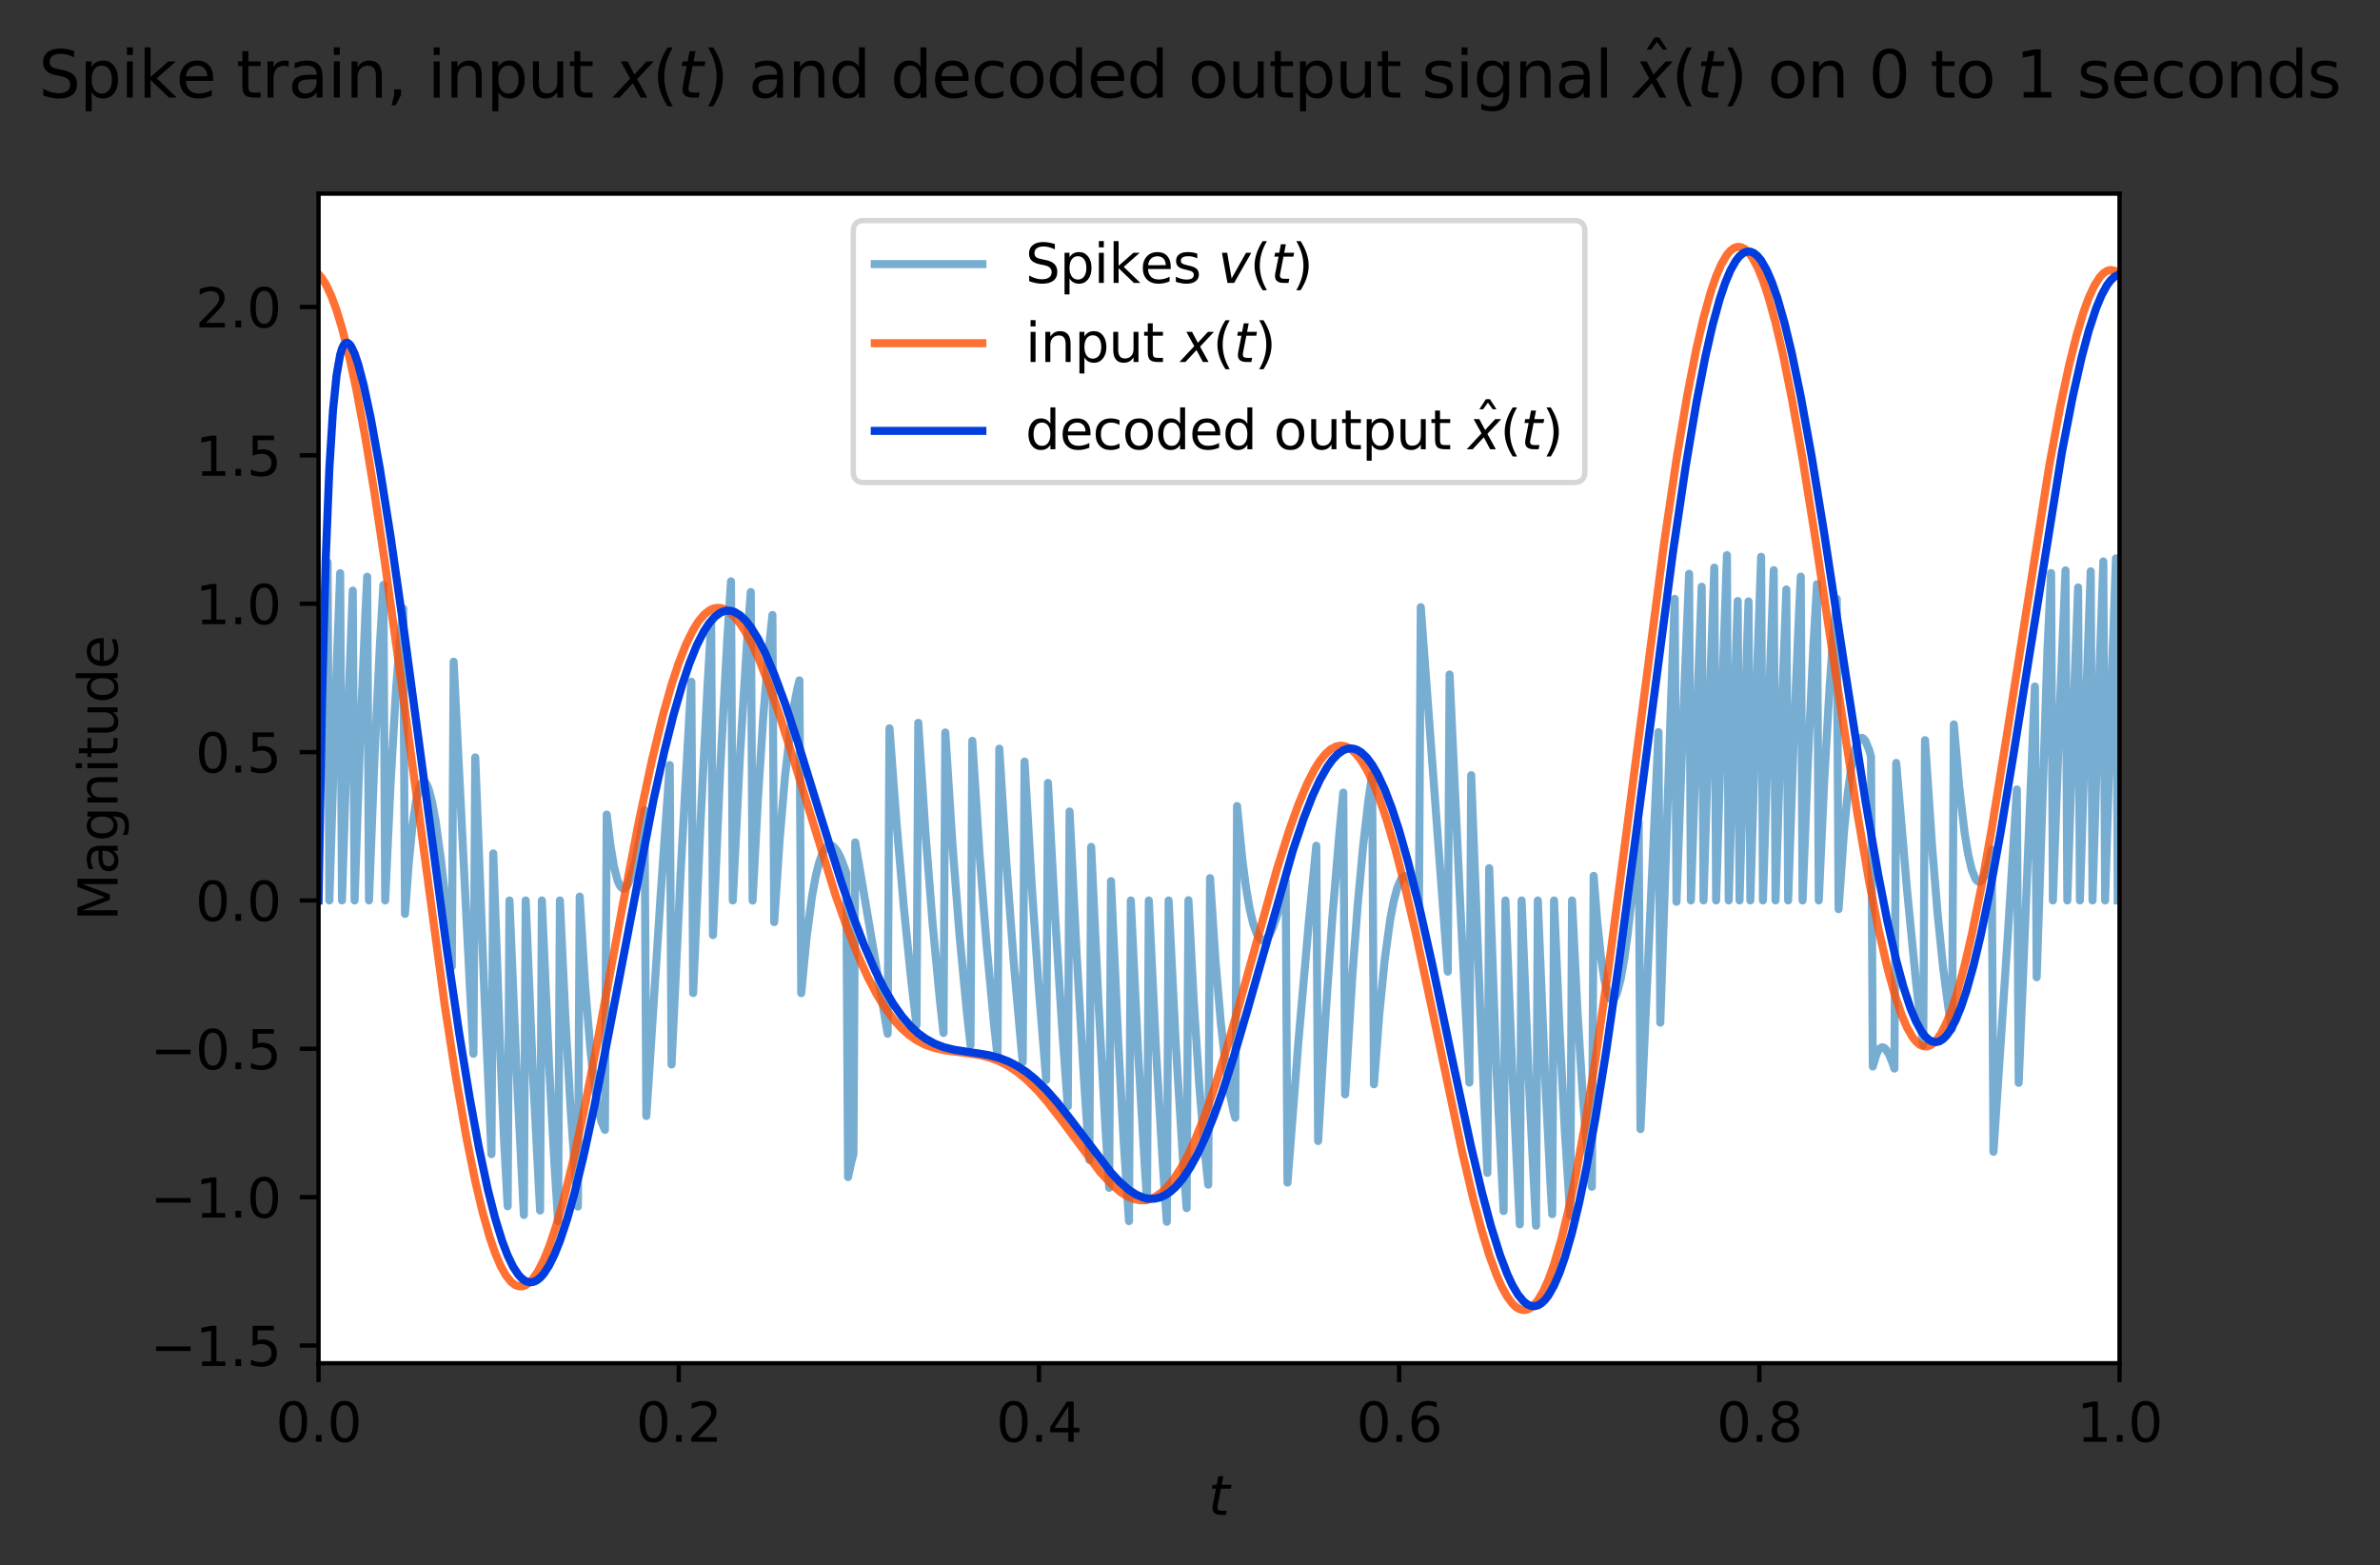 <?xml version="1.0" encoding="utf-8" standalone="no"?>
<!DOCTYPE svg PUBLIC "-//W3C//DTD SVG 1.1//EN"
  "http://www.w3.org/Graphics/SVG/1.1/DTD/svg11.dtd">
<svg xmlns:xlink="http://www.w3.org/1999/xlink" width="442.44pt" height="290.996pt" viewBox="0 0 442.44 290.996" xmlns="http://www.w3.org/2000/svg" version="1.1">
 <rect x="0" y="0" width="442.44" height="290.996" fill="#333333" stroke="none"/>
 <defs>
  <style type="text/css">*{stroke-linejoin: round; stroke-linecap: butt}</style>
 </defs>
 <g id="figure_1">
  <g id="patch_1">
   <path d="M 0 290.996 
L 442.44 290.996 
L 442.44 0 
L 0 0 
L 0 290.996 
z
" style="fill: none"/>
  </g>
  <g id="axes_1">
   <g id="patch_2">
    <path d="M 59.22 253.44 
L 394.02 253.44 
L 394.02 36 
L 59.22 36 
z
" style="fill: #ffffff"/>
   </g>
   <g id="matplotlib.axis_1">
    <g id="xtick_1">
     <g id="line2d_1">
      <defs>
       <path id="m625cd0ded0" d="M 0 0 
L 0 3.5 
" style="stroke: #000000; stroke-width: 0.8"/>
      </defs>
      <g>
       <use xlink:href="#m625cd0ded0" x="59.22" y="253.44" style="stroke: #000000; stroke-width: 0.8"/>
      </g>
     </g>
     <g id="text_1">
      <!-- 0.0 -->
      <g transform="translate(51.268 268.038) scale(0.1 -0.1)">
       <defs>
        <path id="DejaVuSans-30" d="M 2034 4250 
Q 1547 4250 1301 3770 
Q 1056 3291 1056 2328 
Q 1056 1369 1301 889 
Q 1547 409 2034 409 
Q 2525 409 2770 889 
Q 3016 1369 3016 2328 
Q 3016 3291 2770 3770 
Q 2525 4250 2034 4250 
z
M 2034 4750 
Q 2819 4750 3233 4129 
Q 3647 3509 3647 2328 
Q 3647 1150 3233 529 
Q 2819 -91 2034 -91 
Q 1250 -91 836 529 
Q 422 1150 422 2328 
Q 422 3509 836 4129 
Q 1250 4750 2034 4750 
z
" transform="scale(0.016)"/>
        <path id="DejaVuSans-2e" d="M 684 794 
L 1344 794 
L 1344 0 
L 684 0 
L 684 794 
z
" transform="scale(0.016)"/>
       </defs>
       <use xlink:href="#DejaVuSans-30"/>
       <use xlink:href="#DejaVuSans-2e" x="63.623"/>
       <use xlink:href="#DejaVuSans-30" x="95.41"/>
      </g>
     </g>
    </g>
    <g id="xtick_2">
     <g id="line2d_2">
      <g>
       <use xlink:href="#m625cd0ded0" x="126.18" y="253.44" style="stroke: #000000; stroke-width: 0.8"/>
      </g>
     </g>
     <g id="text_2">
      <!-- 0.2 -->
      <g transform="translate(118.228 268.038) scale(0.1 -0.1)">
       <defs>
        <path id="DejaVuSans-32" d="M 1228 531 
L 3431 531 
L 3431 0 
L 469 0 
L 469 531 
Q 828 903 1448 1529 
Q 2069 2156 2228 2338 
Q 2531 2678 2651 2914 
Q 2772 3150 2772 3378 
Q 2772 3750 2511 3984 
Q 2250 4219 1831 4219 
Q 1534 4219 1204 4116 
Q 875 4013 500 3803 
L 500 4441 
Q 881 4594 1212 4672 
Q 1544 4750 1819 4750 
Q 2544 4750 2975 4387 
Q 3406 4025 3406 3419 
Q 3406 3131 3298 2873 
Q 3191 2616 2906 2266 
Q 2828 2175 2409 1742 
Q 1991 1309 1228 531 
z
" transform="scale(0.016)"/>
       </defs>
       <use xlink:href="#DejaVuSans-30"/>
       <use xlink:href="#DejaVuSans-2e" x="63.623"/>
       <use xlink:href="#DejaVuSans-32" x="95.41"/>
      </g>
     </g>
    </g>
    <g id="xtick_3">
     <g id="line2d_3">
      <g>
       <use xlink:href="#m625cd0ded0" x="193.14" y="253.44" style="stroke: #000000; stroke-width: 0.8"/>
      </g>
     </g>
     <g id="text_3">
      <!-- 0.4 -->
      <g transform="translate(185.188 268.038) scale(0.1 -0.1)">
       <defs>
        <path id="DejaVuSans-34" d="M 2419 4116 
L 825 1625 
L 2419 1625 
L 2419 4116 
z
M 2253 4666 
L 3047 4666 
L 3047 1625 
L 3713 1625 
L 3713 1100 
L 3047 1100 
L 3047 0 
L 2419 0 
L 2419 1100 
L 313 1100 
L 313 1709 
L 2253 4666 
z
" transform="scale(0.016)"/>
       </defs>
       <use xlink:href="#DejaVuSans-30"/>
       <use xlink:href="#DejaVuSans-2e" x="63.623"/>
       <use xlink:href="#DejaVuSans-34" x="95.41"/>
      </g>
     </g>
    </g>
    <g id="xtick_4">
     <g id="line2d_4">
      <g>
       <use xlink:href="#m625cd0ded0" x="260.1" y="253.44" style="stroke: #000000; stroke-width: 0.8"/>
      </g>
     </g>
     <g id="text_4">
      <!-- 0.6 -->
      <g transform="translate(252.148 268.038) scale(0.1 -0.1)">
       <defs>
        <path id="DejaVuSans-36" d="M 2113 2584 
Q 1688 2584 1439 2293 
Q 1191 2003 1191 1497 
Q 1191 994 1439 701 
Q 1688 409 2113 409 
Q 2538 409 2786 701 
Q 3034 994 3034 1497 
Q 3034 2003 2786 2293 
Q 2538 2584 2113 2584 
z
M 3366 4563 
L 3366 3988 
Q 3128 4100 2886 4159 
Q 2644 4219 2406 4219 
Q 1781 4219 1451 3797 
Q 1122 3375 1075 2522 
Q 1259 2794 1537 2939 
Q 1816 3084 2150 3084 
Q 2853 3084 3261 2657 
Q 3669 2231 3669 1497 
Q 3669 778 3244 343 
Q 2819 -91 2113 -91 
Q 1303 -91 875 529 
Q 447 1150 447 2328 
Q 447 3434 972 4092 
Q 1497 4750 2381 4750 
Q 2619 4750 2861 4703 
Q 3103 4656 3366 4563 
z
" transform="scale(0.016)"/>
       </defs>
       <use xlink:href="#DejaVuSans-30"/>
       <use xlink:href="#DejaVuSans-2e" x="63.623"/>
       <use xlink:href="#DejaVuSans-36" x="95.41"/>
      </g>
     </g>
    </g>
    <g id="xtick_5">
     <g id="line2d_5">
      <g>
       <use xlink:href="#m625cd0ded0" x="327.06" y="253.44" style="stroke: #000000; stroke-width: 0.8"/>
      </g>
     </g>
     <g id="text_5">
      <!-- 0.8 -->
      <g transform="translate(319.108 268.038) scale(0.1 -0.1)">
       <defs>
        <path id="DejaVuSans-38" d="M 2034 2216 
Q 1584 2216 1326 1975 
Q 1069 1734 1069 1313 
Q 1069 891 1326 650 
Q 1584 409 2034 409 
Q 2484 409 2743 651 
Q 3003 894 3003 1313 
Q 3003 1734 2745 1975 
Q 2488 2216 2034 2216 
z
M 1403 2484 
Q 997 2584 770 2862 
Q 544 3141 544 3541 
Q 544 4100 942 4425 
Q 1341 4750 2034 4750 
Q 2731 4750 3128 4425 
Q 3525 4100 3525 3541 
Q 3525 3141 3298 2862 
Q 3072 2584 2669 2484 
Q 3125 2378 3379 2068 
Q 3634 1759 3634 1313 
Q 3634 634 3220 271 
Q 2806 -91 2034 -91 
Q 1263 -91 848 271 
Q 434 634 434 1313 
Q 434 1759 690 2068 
Q 947 2378 1403 2484 
z
M 1172 3481 
Q 1172 3119 1398 2916 
Q 1625 2713 2034 2713 
Q 2441 2713 2670 2916 
Q 2900 3119 2900 3481 
Q 2900 3844 2670 4047 
Q 2441 4250 2034 4250 
Q 1625 4250 1398 4047 
Q 1172 3844 1172 3481 
z
" transform="scale(0.016)"/>
       </defs>
       <use xlink:href="#DejaVuSans-30"/>
       <use xlink:href="#DejaVuSans-2e" x="63.623"/>
       <use xlink:href="#DejaVuSans-38" x="95.41"/>
      </g>
     </g>
    </g>
    <g id="xtick_6">
     <g id="line2d_6">
      <g>
       <use xlink:href="#m625cd0ded0" x="394.02" y="253.44" style="stroke: #000000; stroke-width: 0.8"/>
      </g>
     </g>
     <g id="text_6">
      <!-- 1.0 -->
      <g transform="translate(386.068 268.038) scale(0.1 -0.1)">
       <defs>
        <path id="DejaVuSans-31" d="M 794 531 
L 1825 531 
L 1825 4091 
L 703 3866 
L 703 4441 
L 1819 4666 
L 2450 4666 
L 2450 531 
L 3481 531 
L 3481 0 
L 794 0 
L 794 531 
z
" transform="scale(0.016)"/>
       </defs>
       <use xlink:href="#DejaVuSans-31"/>
       <use xlink:href="#DejaVuSans-2e" x="63.623"/>
       <use xlink:href="#DejaVuSans-30" x="95.41"/>
      </g>
     </g>
    </g>
    <g id="text_7">
     <!-- $t$ -->
     <g transform="translate(224.62 281.717) scale(0.1 -0.1)">
      <defs>
       <path id="DejaVuSans-Oblique-74" d="M 2706 3500 
L 2619 3053 
L 1472 3053 
L 1100 1153 
Q 1081 1047 1072 975 
Q 1063 903 1063 863 
Q 1063 663 1183 572 
Q 1303 481 1569 481 
L 2150 481 
L 2053 0 
L 1503 0 
Q 991 0 739 200 
Q 488 400 488 806 
Q 488 878 497 964 
Q 506 1050 525 1153 
L 897 3053 
L 409 3053 
L 500 3500 
L 978 3500 
L 1172 4494 
L 1747 4494 
L 1556 3500 
L 2706 3500 
z
" transform="scale(0.016)"/>
      </defs>
      <use xlink:href="#DejaVuSans-Oblique-74" transform="translate(0 0.781)"/>
     </g>
    </g>
   </g>
   <g id="matplotlib.axis_2">
    <g id="ytick_1">
     <g id="line2d_7">
      <defs>
       <path id="m75be31b521" d="M 0 0 
L -3.5 0 
" style="stroke: #000000; stroke-width: 0.8"/>
      </defs>
      <g>
       <use xlink:href="#m75be31b521" x="59.22" y="250.149" style="stroke: #000000; stroke-width: 0.8"/>
      </g>
     </g>
     <g id="text_8">
      <!-- −1.5 -->
      <g transform="translate(27.937 253.948) scale(0.1 -0.1)">
       <defs>
        <path id="DejaVuSans-2212" d="M 678 2272 
L 4684 2272 
L 4684 1741 
L 678 1741 
L 678 2272 
z
" transform="scale(0.016)"/>
        <path id="DejaVuSans-35" d="M 691 4666 
L 3169 4666 
L 3169 4134 
L 1269 4134 
L 1269 2991 
Q 1406 3038 1543 3061 
Q 1681 3084 1819 3084 
Q 2600 3084 3056 2656 
Q 3513 2228 3513 1497 
Q 3513 744 3044 326 
Q 2575 -91 1722 -91 
Q 1428 -91 1123 -41 
Q 819 9 494 109 
L 494 744 
Q 775 591 1075 516 
Q 1375 441 1709 441 
Q 2250 441 2565 725 
Q 2881 1009 2881 1497 
Q 2881 1984 2565 2268 
Q 2250 2553 1709 2553 
Q 1456 2553 1204 2497 
Q 953 2441 691 2322 
L 691 4666 
z
" transform="scale(0.016)"/>
       </defs>
       <use xlink:href="#DejaVuSans-2212"/>
       <use xlink:href="#DejaVuSans-31" x="83.789"/>
       <use xlink:href="#DejaVuSans-2e" x="147.412"/>
       <use xlink:href="#DejaVuSans-35" x="179.199"/>
      </g>
     </g>
    </g>
    <g id="ytick_2">
     <g id="line2d_8">
      <g>
       <use xlink:href="#m75be31b521" x="59.22" y="222.566" style="stroke: #000000; stroke-width: 0.8"/>
      </g>
     </g>
     <g id="text_9">
      <!-- −1.0 -->
      <g transform="translate(27.937 226.365) scale(0.1 -0.1)">
       <use xlink:href="#DejaVuSans-2212"/>
       <use xlink:href="#DejaVuSans-31" x="83.789"/>
       <use xlink:href="#DejaVuSans-2e" x="147.412"/>
       <use xlink:href="#DejaVuSans-30" x="179.199"/>
      </g>
     </g>
    </g>
    <g id="ytick_3">
     <g id="line2d_9">
      <g>
       <use xlink:href="#m75be31b521" x="59.22" y="194.983" style="stroke: #000000; stroke-width: 0.8"/>
      </g>
     </g>
     <g id="text_10">
      <!-- −0.5 -->
      <g transform="translate(27.937 198.783) scale(0.1 -0.1)">
       <use xlink:href="#DejaVuSans-2212"/>
       <use xlink:href="#DejaVuSans-30" x="83.789"/>
       <use xlink:href="#DejaVuSans-2e" x="147.412"/>
       <use xlink:href="#DejaVuSans-35" x="179.199"/>
      </g>
     </g>
    </g>
    <g id="ytick_4">
     <g id="line2d_10">
      <g>
       <use xlink:href="#m75be31b521" x="59.22" y="167.401" style="stroke: #000000; stroke-width: 0.8"/>
      </g>
     </g>
     <g id="text_11">
      <!-- 0.0 -->
      <g transform="translate(36.317 171.2) scale(0.1 -0.1)">
       <use xlink:href="#DejaVuSans-30"/>
       <use xlink:href="#DejaVuSans-2e" x="63.623"/>
       <use xlink:href="#DejaVuSans-30" x="95.41"/>
      </g>
     </g>
    </g>
    <g id="ytick_5">
     <g id="line2d_11">
      <g>
       <use xlink:href="#m75be31b521" x="59.22" y="139.818" style="stroke: #000000; stroke-width: 0.8"/>
      </g>
     </g>
     <g id="text_12">
      <!-- 0.5 -->
      <g transform="translate(36.317 143.617) scale(0.1 -0.1)">
       <use xlink:href="#DejaVuSans-30"/>
       <use xlink:href="#DejaVuSans-2e" x="63.623"/>
       <use xlink:href="#DejaVuSans-35" x="95.41"/>
      </g>
     </g>
    </g>
    <g id="ytick_6">
     <g id="line2d_12">
      <g>
       <use xlink:href="#m75be31b521" x="59.22" y="112.235" style="stroke: #000000; stroke-width: 0.8"/>
      </g>
     </g>
     <g id="text_13">
      <!-- 1.0 -->
      <g transform="translate(36.317 116.034) scale(0.1 -0.1)">
       <use xlink:href="#DejaVuSans-31"/>
       <use xlink:href="#DejaVuSans-2e" x="63.623"/>
       <use xlink:href="#DejaVuSans-30" x="95.41"/>
      </g>
     </g>
    </g>
    <g id="ytick_7">
     <g id="line2d_13">
      <g>
       <use xlink:href="#m75be31b521" x="59.22" y="84.652" style="stroke: #000000; stroke-width: 0.8"/>
      </g>
     </g>
     <g id="text_14">
      <!-- 1.5 -->
      <g transform="translate(36.317 88.451) scale(0.1 -0.1)">
       <use xlink:href="#DejaVuSans-31"/>
       <use xlink:href="#DejaVuSans-2e" x="63.623"/>
       <use xlink:href="#DejaVuSans-35" x="95.41"/>
      </g>
     </g>
    </g>
    <g id="ytick_8">
     <g id="line2d_14">
      <g>
       <use xlink:href="#m75be31b521" x="59.22" y="57.069" style="stroke: #000000; stroke-width: 0.8"/>
      </g>
     </g>
     <g id="text_15">
      <!-- 2.0 -->
      <g transform="translate(36.317 60.868) scale(0.1 -0.1)">
       <use xlink:href="#DejaVuSans-32"/>
       <use xlink:href="#DejaVuSans-2e" x="63.623"/>
       <use xlink:href="#DejaVuSans-30" x="95.41"/>
      </g>
     </g>
    </g>
    <g id="text_16">
     <!-- Magnitude -->
     <g transform="translate(21.858 171.21) rotate(-90) scale(0.1 -0.1)">
      <defs>
       <path id="DejaVuSans-4d" d="M 628 4666 
L 1569 4666 
L 2759 1491 
L 3956 4666 
L 4897 4666 
L 4897 0 
L 4281 0 
L 4281 4097 
L 3078 897 
L 2444 897 
L 1241 4097 
L 1241 0 
L 628 0 
L 628 4666 
z
" transform="scale(0.016)"/>
       <path id="DejaVuSans-61" d="M 2194 1759 
Q 1497 1759 1228 1600 
Q 959 1441 959 1056 
Q 959 750 1161 570 
Q 1363 391 1709 391 
Q 2188 391 2477 730 
Q 2766 1069 2766 1631 
L 2766 1759 
L 2194 1759 
z
M 3341 1997 
L 3341 0 
L 2766 0 
L 2766 531 
Q 2569 213 2275 61 
Q 1981 -91 1556 -91 
Q 1019 -91 701 211 
Q 384 513 384 1019 
Q 384 1609 779 1909 
Q 1175 2209 1959 2209 
L 2766 2209 
L 2766 2266 
Q 2766 2663 2505 2880 
Q 2244 3097 1772 3097 
Q 1472 3097 1187 3025 
Q 903 2953 641 2809 
L 641 3341 
Q 956 3463 1253 3523 
Q 1550 3584 1831 3584 
Q 2591 3584 2966 3190 
Q 3341 2797 3341 1997 
z
" transform="scale(0.016)"/>
       <path id="DejaVuSans-67" d="M 2906 1791 
Q 2906 2416 2648 2759 
Q 2391 3103 1925 3103 
Q 1463 3103 1205 2759 
Q 947 2416 947 1791 
Q 947 1169 1205 825 
Q 1463 481 1925 481 
Q 2391 481 2648 825 
Q 2906 1169 2906 1791 
z
M 3481 434 
Q 3481 -459 3084 -895 
Q 2688 -1331 1869 -1331 
Q 1566 -1331 1297 -1286 
Q 1028 -1241 775 -1147 
L 775 -588 
Q 1028 -725 1275 -790 
Q 1522 -856 1778 -856 
Q 2344 -856 2625 -561 
Q 2906 -266 2906 331 
L 2906 616 
Q 2728 306 2450 153 
Q 2172 0 1784 0 
Q 1141 0 747 490 
Q 353 981 353 1791 
Q 353 2603 747 3093 
Q 1141 3584 1784 3584 
Q 2172 3584 2450 3431 
Q 2728 3278 2906 2969 
L 2906 3500 
L 3481 3500 
L 3481 434 
z
" transform="scale(0.016)"/>
       <path id="DejaVuSans-6e" d="M 3513 2113 
L 3513 0 
L 2938 0 
L 2938 2094 
Q 2938 2591 2744 2837 
Q 2550 3084 2163 3084 
Q 1697 3084 1428 2787 
Q 1159 2491 1159 1978 
L 1159 0 
L 581 0 
L 581 3500 
L 1159 3500 
L 1159 2956 
Q 1366 3272 1645 3428 
Q 1925 3584 2291 3584 
Q 2894 3584 3203 3211 
Q 3513 2838 3513 2113 
z
" transform="scale(0.016)"/>
       <path id="DejaVuSans-69" d="M 603 3500 
L 1178 3500 
L 1178 0 
L 603 0 
L 603 3500 
z
M 603 4863 
L 1178 4863 
L 1178 4134 
L 603 4134 
L 603 4863 
z
" transform="scale(0.016)"/>
       <path id="DejaVuSans-74" d="M 1172 4494 
L 1172 3500 
L 2356 3500 
L 2356 3053 
L 1172 3053 
L 1172 1153 
Q 1172 725 1289 603 
Q 1406 481 1766 481 
L 2356 481 
L 2356 0 
L 1766 0 
Q 1100 0 847 248 
Q 594 497 594 1153 
L 594 3053 
L 172 3053 
L 172 3500 
L 594 3500 
L 594 4494 
L 1172 4494 
z
" transform="scale(0.016)"/>
       <path id="DejaVuSans-75" d="M 544 1381 
L 544 3500 
L 1119 3500 
L 1119 1403 
Q 1119 906 1312 657 
Q 1506 409 1894 409 
Q 2359 409 2629 706 
Q 2900 1003 2900 1516 
L 2900 3500 
L 3475 3500 
L 3475 0 
L 2900 0 
L 2900 538 
Q 2691 219 2414 64 
Q 2138 -91 1772 -91 
Q 1169 -91 856 284 
Q 544 659 544 1381 
z
M 1991 3584 
L 1991 3584 
z
" transform="scale(0.016)"/>
       <path id="DejaVuSans-64" d="M 2906 2969 
L 2906 4863 
L 3481 4863 
L 3481 0 
L 2906 0 
L 2906 525 
Q 2725 213 2448 61 
Q 2172 -91 1784 -91 
Q 1150 -91 751 415 
Q 353 922 353 1747 
Q 353 2572 751 3078 
Q 1150 3584 1784 3584 
Q 2172 3584 2448 3432 
Q 2725 3281 2906 2969 
z
M 947 1747 
Q 947 1113 1208 752 
Q 1469 391 1925 391 
Q 2381 391 2643 752 
Q 2906 1113 2906 1747 
Q 2906 2381 2643 2742 
Q 2381 3103 1925 3103 
Q 1469 3103 1208 2742 
Q 947 2381 947 1747 
z
" transform="scale(0.016)"/>
       <path id="DejaVuSans-65" d="M 3597 1894 
L 3597 1613 
L 953 1613 
Q 991 1019 1311 708 
Q 1631 397 2203 397 
Q 2534 397 2845 478 
Q 3156 559 3463 722 
L 3463 178 
Q 3153 47 2828 -22 
Q 2503 -91 2169 -91 
Q 1331 -91 842 396 
Q 353 884 353 1716 
Q 353 2575 817 3079 
Q 1281 3584 2069 3584 
Q 2775 3584 3186 3129 
Q 3597 2675 3597 1894 
z
M 3022 2063 
Q 3016 2534 2758 2815 
Q 2500 3097 2075 3097 
Q 1594 3097 1305 2825 
Q 1016 2553 972 2059 
L 3022 2063 
z
" transform="scale(0.016)"/>
      </defs>
      <use xlink:href="#DejaVuSans-4d"/>
      <use xlink:href="#DejaVuSans-61" x="86.279"/>
      <use xlink:href="#DejaVuSans-67" x="147.559"/>
      <use xlink:href="#DejaVuSans-6e" x="211.035"/>
      <use xlink:href="#DejaVuSans-69" x="274.414"/>
      <use xlink:href="#DejaVuSans-74" x="302.197"/>
      <use xlink:href="#DejaVuSans-75" x="341.406"/>
      <use xlink:href="#DejaVuSans-64" x="404.785"/>
      <use xlink:href="#DejaVuSans-65" x="468.262"/>
     </g>
    </g>
   </g>
   <g id="line2d_15">
    <path d="M 59.22 155.446 
L 60.559 113.616 
L 60.894 104.533 
L 61.229 167.401 
L 62.568 124.502 
L 63.238 106.552 
L 63.572 167.401 
L 64.577 135.914 
L 65.581 109.797 
L 65.916 167.401 
L 66.92 138.13 
L 67.925 114.152 
L 68.26 107.218 
L 68.594 167.401 
L 69.599 141.309 
L 70.603 120.281 
L 71.273 108.748 
L 71.608 167.401 
L 72.612 145.526 
L 73.616 128.286 
L 74.286 119.566 
L 74.956 113.127 
L 75.29 169.906 
L 75.96 160.728 
L 76.63 153.901 
L 77.299 149.195 
L 77.969 146.403 
L 78.304 145.664 
L 78.638 145.331 
L 78.973 145.383 
L 79.308 145.799 
L 79.643 146.559 
L 80.312 149.032 
L 80.982 152.654 
L 81.986 159.94 
L 82.991 169.078 
L 83.995 179.682 
L 84.33 123.019 
L 87.343 183.305 
L 88.013 195.916 
L 88.348 140.806 
L 90.022 184.124 
L 91.361 214.569 
L 91.696 158.657 
L 93.035 196.364 
L 93.704 211.877 
L 94.374 224.251 
L 94.709 167.401 
L 96.048 199.566 
L 97.387 225.872 
L 97.722 167.401 
L 99.061 199.435 
L 100.4 225.049 
L 100.735 167.401 
L 102.074 198.021 
L 103.079 216.542 
L 103.748 227.027 
L 104.083 167.401 
L 105.088 188.874 
L 106.092 206.461 
L 107.096 220.496 
L 107.431 224.31 
L 107.766 166.682 
L 108.77 183.233 
L 109.775 195.354 
L 110.444 201.251 
L 111.114 205.577 
L 111.784 208.47 
L 112.453 210.059 
L 112.788 151.428 
L 113.458 157.032 
L 114.127 161.054 
L 114.797 163.651 
L 115.132 164.461 
L 115.466 164.966 
L 115.801 165.185 
L 116.136 165.132 
L 116.471 164.823 
L 116.806 164.272 
L 117.475 162.502 
L 118.145 159.927 
L 119.149 154.771 
L 119.819 150.605 
L 120.154 207.472 
L 122.832 166.161 
L 124.506 142.225 
L 124.841 197.903 
L 126.515 162.483 
L 128.189 132.216 
L 128.524 126.738 
L 128.858 184.613 
L 130.198 153.501 
L 131.537 127.301 
L 132.206 115.871 
L 132.541 173.842 
L 133.88 143.262 
L 135.22 118.506 
L 135.889 108.077 
L 136.224 167.401 
L 137.563 140.431 
L 138.902 118.987 
L 139.572 110.056 
L 139.907 167.423 
L 140.911 148.328 
L 141.916 132.934 
L 142.92 120.804 
L 143.59 114.338 
L 143.924 171.432 
L 144.929 156.174 
L 145.933 144.363 
L 146.938 135.555 
L 147.607 131.153 
L 148.277 127.804 
L 148.612 126.493 
L 148.946 184.645 
L 149.951 174.199 
L 150.955 166.628 
L 151.625 162.969 
L 152.294 160.288 
L 152.964 158.483 
L 153.634 157.46 
L 153.968 157.214 
L 154.303 157.131 
L 154.638 157.202 
L 154.973 157.417 
L 155.642 158.243 
L 156.312 159.543 
L 157.316 162.243 
L 157.651 218.823 
L 158.321 215.773 
L 158.656 214.546 
L 158.99 156.615 
L 165.017 192.191 
L 165.352 135.401 
L 166.691 153.353 
L 168.03 168.775 
L 169.369 181.989 
L 170.374 190.618 
L 170.708 134.377 
L 172.048 154.89 
L 173.387 171.894 
L 174.726 185.959 
L 175.396 192.042 
L 175.73 136.179 
L 177.07 157.103 
L 178.409 174.235 
L 179.748 188.27 
L 180.418 194.312 
L 180.752 137.721 
L 182.092 158.708 
L 183.431 175.957 
L 184.77 190.216 
L 185.44 196.424 
L 185.774 139.182 
L 187.114 160.802 
L 188.453 178.831 
L 189.792 194.025 
L 190.127 197.455 
L 190.462 141.586 
L 191.801 164.619 
L 193.14 184.108 
L 194.479 200.79 
L 194.814 145.544 
L 196.153 170.485 
L 197.492 191.747 
L 198.497 205.718 
L 198.832 150.87 
L 200.171 177.759 
L 201.51 200.663 
L 202.514 215.664 
L 202.849 157.434 
L 204.188 186.025 
L 205.528 210.179 
L 206.197 220.828 
L 206.532 163.808 
L 207.871 193.363 
L 208.876 212.049 
L 209.88 227.019 
L 210.215 167.401 
L 211.554 195.311 
L 212.893 218.086 
L 213.228 223.081 
L 213.563 167.401 
L 214.902 195.222 
L 216.241 217.657 
L 216.911 227.137 
L 217.246 167.401 
L 218.585 194.322 
L 219.924 215.703 
L 220.594 224.608 
L 220.928 167.36 
L 221.933 186.361 
L 222.937 201.694 
L 223.942 213.79 
L 224.611 220.243 
L 224.946 163.252 
L 225.95 178.479 
L 226.955 190.246 
L 227.959 198.982 
L 228.629 203.31 
L 229.298 206.559 
L 229.633 207.808 
L 229.968 149.844 
L 230.972 159.987 
L 231.642 165.077 
L 232.312 168.975 
L 232.981 171.795 
L 233.651 173.642 
L 234.32 174.613 
L 234.655 174.799 
L 234.99 174.8 
L 235.325 174.625 
L 235.994 173.79 
L 236.664 172.37 
L 237.334 170.436 
L 238.338 166.716 
L 239.008 163.78 
L 239.342 219.865 
L 241.351 193.903 
L 243.36 170.893 
L 244.699 157.227 
L 245.034 212.128 
L 246.373 189.442 
L 247.712 170.24 
L 249.052 154.226 
L 249.721 147.342 
L 250.056 203.453 
L 251.395 181.509 
L 252.4 168.176 
L 253.404 157.278 
L 254.408 148.63 
L 255.078 144.033 
L 255.413 201.585 
L 256.417 188.475 
L 257.422 178.388 
L 258.426 171.03 
L 259.096 167.513 
L 259.765 165.024 
L 260.435 163.499 
L 260.77 163.078 
L 261.104 162.875 
L 261.439 162.883 
L 261.774 163.095 
L 262.109 163.504 
L 262.778 164.889 
L 263.448 166.985 
L 263.783 168.285 
L 264.118 112.876 
L 269.14 180.638 
L 269.474 125.394 
L 271.483 168.701 
L 273.157 201.263 
L 273.492 144.115 
L 275.166 187.599 
L 276.505 218.059 
L 276.84 161.4 
L 278.179 198.751 
L 279.518 225.151 
L 279.853 167.401 
L 281.192 200.392 
L 282.532 227.621 
L 282.866 167.401 
L 284.206 200.847 
L 285.545 227.875 
L 285.88 167.401 
L 287.219 199.993 
L 288.223 219.879 
L 288.558 225.729 
L 288.893 167.401 
L 289.897 190.903 
L 290.902 210.285 
L 291.906 226.028 
L 292.241 167.401 
L 293.245 187.931 
L 294.25 204.016 
L 294.919 212.097 
L 295.589 218.245 
L 295.924 220.637 
L 296.258 162.828 
L 296.928 171.342 
L 297.598 177.742 
L 298.267 182.195 
L 298.937 184.855 
L 299.272 185.558 
L 299.606 185.865 
L 299.941 185.793 
L 300.276 185.358 
L 300.611 184.575 
L 301.28 182.022 
L 301.95 178.247 
L 302.62 173.356 
L 303.624 164.142 
L 304.628 152.954 
L 304.963 209.914 
L 308.311 136.101 
L 308.646 190.129 
L 310.655 130.07 
L 311.324 111.325 
L 311.659 167.654 
L 312.998 130.917 
L 314.003 106.676 
L 314.338 167.401 
L 315.677 127.006 
L 316.346 109.076 
L 316.681 167.401 
L 318.02 124.39 
L 318.69 105.523 
L 319.025 167.401 
L 320.364 122.624 
L 321.034 103.201 
L 321.368 167.401 
L 322.708 121.768 
L 323.042 111.725 
L 323.377 167.401 
L 324.716 121.775 
L 325.051 111.808 
L 325.386 167.401 
L 326.725 122.457 
L 327.395 103.512 
L 327.73 167.401 
L 329.069 124.064 
L 329.738 105.992 
L 330.073 167.401 
L 331.078 135.766 
L 332.082 109.587 
L 332.417 167.401 
L 333.421 138.106 
L 334.426 114.129 
L 334.76 107.196 
L 335.095 167.401 
L 336.1 141.294 
L 337.104 120.211 
L 337.774 108.61 
L 338.108 167.401 
L 339.113 145.309 
L 340.117 127.759 
L 340.787 118.456 
L 341.456 111.333 
L 341.791 169.022 
L 342.796 154.646 
L 343.465 147.763 
L 344.135 142.773 
L 344.804 139.47 
L 345.474 137.659 
L 345.809 137.257 
L 346.144 137.163 
L 346.478 137.355 
L 346.813 137.816 
L 347.483 139.467 
L 347.818 140.622 
L 348.152 198.274 
L 348.822 196.015 
L 349.157 195.323 
L 349.492 194.895 
L 349.826 194.708 
L 350.161 194.745 
L 350.496 194.987 
L 351.166 196.013 
L 351.835 197.652 
L 352.17 198.661 
L 352.505 141.837 
L 354.514 165.394 
L 356.188 182.56 
L 357.527 194.268 
L 357.862 137.599 
L 359.201 157.696 
L 360.205 169.908 
L 361.21 179.783 
L 362.214 187.413 
L 362.884 191.296 
L 363.218 134.668 
L 364.223 146.367 
L 365.227 154.888 
L 365.897 158.929 
L 366.566 161.739 
L 367.236 163.383 
L 367.571 163.788 
L 367.906 163.924 
L 368.24 163.799 
L 368.575 163.421 
L 368.91 162.797 
L 369.58 160.836 
L 370.249 157.972 
L 370.584 214.126 
L 373.262 173.742 
L 374.936 146.761 
L 375.271 201.316 
L 377.95 135.442 
L 378.284 127.621 
L 378.619 181.688 
L 380.628 120.611 
L 381.298 106.53 
L 381.632 167.401 
L 382.972 130.408 
L 383.976 106.035 
L 384.311 167.401 
L 385.65 127.03 
L 386.32 109.203 
L 386.654 167.401 
L 387.994 124.813 
L 388.663 106.208 
L 388.998 167.401 
L 390.337 123.398 
L 391.007 104.377 
L 391.342 167.401 
L 392.681 122.856 
L 393.35 103.804 
L 393.685 167.401 
L 393.685 167.401 
" clip-path="url(#paa4859fcc4)" style="fill: none; stroke: #1f77b4; stroke-opacity: 0.6; stroke-width: 1.5; stroke-linecap: square"/>
   </g>
   <g id="line2d_16">
    <path d="M 59.22 50.974 
L 59.89 51.77 
L 60.559 52.841 
L 61.564 54.957 
L 62.568 57.674 
L 63.572 60.974 
L 64.912 66.244 
L 66.251 72.451 
L 67.925 81.414 
L 69.599 91.553 
L 71.608 105.001 
L 74.286 124.49 
L 82.656 186.766 
L 84.665 199.78 
L 86.674 211.316 
L 88.348 219.598 
L 89.687 225.255 
L 91.026 229.992 
L 92.03 232.916 
L 93.035 235.288 
L 94.039 237.099 
L 95.044 238.345 
L 95.713 238.862 
L 96.383 239.13 
L 97.052 239.149 
L 97.722 238.924 
L 98.392 238.457 
L 99.061 237.754 
L 100.066 236.265 
L 101.07 234.275 
L 102.074 231.807 
L 103.414 227.821 
L 104.753 223.105 
L 106.427 216.308 
L 108.436 207.056 
L 110.779 195.159 
L 115.801 168.066 
L 118.814 152.475 
L 121.158 141.499 
L 123.167 133.225 
L 124.841 127.285 
L 126.18 123.225 
L 127.519 119.819 
L 128.858 117.09 
L 129.863 115.497 
L 130.867 114.296 
L 131.872 113.486 
L 132.541 113.161 
L 133.211 113.006 
L 133.88 113.018 
L 134.55 113.194 
L 135.554 113.758 
L 136.559 114.67 
L 137.563 115.911 
L 138.568 117.463 
L 139.907 119.979 
L 141.246 122.956 
L 142.92 127.235 
L 144.929 133.026 
L 147.607 141.502 
L 155.308 166.377 
L 157.651 172.989 
L 159.66 178.018 
L 161.334 181.7 
L 163.008 184.897 
L 164.682 187.601 
L 166.356 189.825 
L 167.695 191.275 
L 169.034 192.454 
L 170.374 193.387 
L 172.048 194.25 
L 173.722 194.839 
L 175.73 195.279 
L 178.744 195.661 
L 182.092 196.142 
L 184.1 196.66 
L 185.774 197.302 
L 187.448 198.173 
L 189.122 199.294 
L 190.796 200.675 
L 192.805 202.664 
L 194.814 204.979 
L 197.492 208.454 
L 204.523 217.893 
L 206.532 220.081 
L 208.206 221.534 
L 209.545 222.395 
L 210.884 222.946 
L 211.889 223.135 
L 212.893 223.118 
L 213.898 222.882 
L 214.902 222.418 
L 215.906 221.718 
L 216.911 220.777 
L 218.25 219.141 
L 219.589 217.069 
L 220.928 214.565 
L 222.268 211.644 
L 223.942 207.437 
L 225.95 201.654 
L 228.294 194.066 
L 231.307 183.404 
L 237.334 161.744 
L 239.677 154.284 
L 241.351 149.614 
L 243.025 145.635 
L 244.364 143.027 
L 245.369 141.441 
L 246.373 140.192 
L 247.378 139.297 
L 248.382 138.77 
L 249.052 138.628 
L 249.721 138.657 
L 250.391 138.859 
L 251.06 139.235 
L 252.065 140.125 
L 253.069 141.407 
L 254.074 143.075 
L 255.078 145.123 
L 256.417 148.424 
L 257.756 152.343 
L 259.43 158.042 
L 261.104 164.523 
L 263.113 173.146 
L 266.126 187.238 
L 271.818 214.209 
L 273.827 222.693 
L 275.501 228.955 
L 276.84 233.307 
L 278.179 236.983 
L 279.184 239.25 
L 280.188 241.065 
L 281.192 242.403 
L 281.862 243.017 
L 282.532 243.403 
L 283.201 243.556 
L 283.871 243.472 
L 284.54 243.146 
L 285.21 242.576 
L 285.88 241.76 
L 286.884 240.074 
L 287.888 237.832 
L 288.893 235.038 
L 290.232 230.471 
L 291.571 224.971 
L 292.91 218.583 
L 294.584 209.438 
L 296.593 196.95 
L 298.937 180.665 
L 301.95 157.861 
L 309.316 101.217 
L 311.659 85.369 
L 313.668 73.428 
L 315.342 64.883 
L 316.681 59.083 
L 318.02 54.278 
L 319.025 51.361 
L 320.029 49.051 
L 321.034 47.364 
L 321.703 46.589 
L 322.373 46.095 
L 323.042 45.884 
L 323.712 45.954 
L 324.382 46.304 
L 325.051 46.932 
L 325.721 47.835 
L 326.725 49.693 
L 327.73 52.141 
L 328.734 55.156 
L 330.073 60.01 
L 331.412 65.748 
L 333.086 74.028 
L 335.095 85.33 
L 337.439 99.92 
L 341.791 128.844 
L 345.139 150.393 
L 347.483 163.95 
L 349.157 172.473 
L 350.831 179.811 
L 352.17 184.717 
L 353.509 188.689 
L 354.514 191.021 
L 355.518 192.777 
L 356.188 193.621 
L 356.857 194.2 
L 357.527 194.512 
L 358.196 194.556 
L 358.866 194.333 
L 359.536 193.843 
L 360.205 193.088 
L 360.875 192.071 
L 361.879 190.064 
L 362.884 187.493 
L 363.888 184.381 
L 365.227 179.434 
L 366.566 173.644 
L 368.24 165.352 
L 370.249 154.11 
L 372.928 137.547 
L 380.963 86.534 
L 382.972 75.715 
L 384.646 67.869 
L 385.985 62.494 
L 387.324 58.011 
L 388.328 55.277 
L 389.333 53.111 
L 390.337 51.531 
L 391.007 50.813 
L 391.676 50.366 
L 392.346 50.194 
L 393.016 50.298 
L 393.685 50.679 
L 393.685 50.679 
" clip-path="url(#paa4859fcc4)" style="fill: none; stroke: #ff4d00; stroke-opacity: 0.8; stroke-width: 1.5; stroke-linecap: square"/>
   </g>
   <g id="line2d_17">
    <path d="M 59.22 167.401 
L 59.89 129.083 
L 60.559 103.685 
L 61.229 87.038 
L 61.898 76.347 
L 62.568 69.736 
L 63.238 65.947 
L 63.572 64.835 
L 63.907 64.135 
L 64.242 63.784 
L 64.577 63.73 
L 64.912 63.931 
L 65.246 64.35 
L 65.916 65.734 
L 66.586 67.706 
L 67.59 71.509 
L 68.929 77.774 
L 70.603 87.04 
L 72.612 99.733 
L 74.956 116.096 
L 78.638 143.637 
L 82.991 175.964 
L 85.334 191.934 
L 87.343 204.259 
L 89.017 213.332 
L 90.691 221.154 
L 92.03 226.43 
L 93.37 230.779 
L 94.374 233.411 
L 95.378 235.492 
L 96.383 237.015 
L 97.052 237.719 
L 97.722 238.176 
L 98.392 238.386 
L 99.061 238.351 
L 99.731 238.074 
L 100.4 237.56 
L 101.07 236.812 
L 102.074 235.264 
L 103.079 233.223 
L 104.083 230.714 
L 105.422 226.685 
L 106.762 221.944 
L 108.436 215.138 
L 110.444 205.908 
L 113.123 192.324 
L 121.493 148.69 
L 123.502 139.685 
L 125.176 133.012 
L 126.85 127.213 
L 128.189 123.263 
L 129.528 119.962 
L 130.867 117.333 
L 131.872 115.81 
L 132.876 114.675 
L 133.88 113.926 
L 134.55 113.639 
L 135.22 113.519 
L 135.889 113.564 
L 136.559 113.771 
L 137.563 114.376 
L 138.568 115.322 
L 139.572 116.591 
L 140.911 118.754 
L 142.25 121.408 
L 143.924 125.331 
L 145.933 130.771 
L 148.277 137.859 
L 152.294 150.915 
L 156.312 163.722 
L 158.656 170.53 
L 160.664 175.783 
L 162.673 180.406 
L 164.347 183.74 
L 166.021 186.591 
L 167.695 188.964 
L 169.369 190.881 
L 170.708 192.109 
L 172.048 193.091 
L 173.722 194.015 
L 175.396 194.661 
L 177.404 195.164 
L 180.418 195.62 
L 183.766 196.152 
L 185.774 196.683 
L 187.448 197.324 
L 189.122 198.186 
L 190.796 199.29 
L 192.47 200.646 
L 194.479 202.599 
L 196.488 204.872 
L 199.166 208.286 
L 206.532 217.988 
L 208.206 219.772 
L 209.88 221.222 
L 211.219 222.089 
L 212.558 222.653 
L 213.563 222.857 
L 214.567 222.857 
L 215.572 222.643 
L 216.576 222.205 
L 217.58 221.536 
L 218.585 220.628 
L 219.924 219.042 
L 221.263 217.025 
L 222.602 214.581 
L 223.942 211.723 
L 225.616 207.6 
L 227.29 202.917 
L 229.298 196.664 
L 231.977 187.517 
L 240.347 158.106 
L 242.356 152.155 
L 244.03 147.876 
L 245.369 144.984 
L 246.708 142.622 
L 247.712 141.227 
L 248.717 140.176 
L 249.721 139.482 
L 250.391 139.225 
L 251.06 139.134 
L 251.73 139.213 
L 252.4 139.463 
L 253.069 139.885 
L 254.074 140.842 
L 255.078 142.185 
L 256.082 143.909 
L 257.422 146.786 
L 258.761 150.297 
L 260.1 154.403 
L 261.774 160.295 
L 263.783 168.324 
L 266.126 178.701 
L 270.144 197.75 
L 273.492 213.255 
L 275.501 221.701 
L 277.175 227.957 
L 278.849 233.312 
L 280.188 236.838 
L 281.192 238.991 
L 282.197 240.691 
L 283.201 241.914 
L 283.871 242.453 
L 284.54 242.765 
L 285.21 242.844 
L 285.88 242.688 
L 286.549 242.291 
L 287.219 241.653 
L 287.888 240.771 
L 288.893 238.989 
L 289.897 236.658 
L 290.902 233.782 
L 292.241 229.118 
L 293.58 223.535 
L 294.919 217.081 
L 296.593 207.878 
L 298.602 195.359 
L 300.946 179.093 
L 303.959 156.399 
L 310.99 102.749 
L 313.333 86.924 
L 315.342 74.956 
L 317.016 66.358 
L 318.355 60.495 
L 319.694 55.61 
L 320.699 52.622 
L 321.703 50.233 
L 322.708 48.457 
L 323.377 47.619 
L 324.047 47.06 
L 324.716 46.779 
L 325.386 46.778 
L 326.056 47.054 
L 326.725 47.606 
L 327.395 48.431 
L 328.399 50.169 
L 329.404 52.494 
L 330.408 55.383 
L 331.747 60.069 
L 333.086 65.638 
L 334.76 73.713 
L 336.769 84.78 
L 339.113 99.12 
L 343.13 125.475 
L 346.813 149.079 
L 349.157 162.598 
L 350.831 171.13 
L 352.505 178.508 
L 353.844 183.466 
L 355.183 187.509 
L 356.188 189.905 
L 357.192 191.734 
L 357.862 192.632 
L 358.531 193.268 
L 359.201 193.641 
L 359.87 193.749 
L 360.54 193.592 
L 361.21 193.171 
L 361.879 192.487 
L 362.549 191.544 
L 363.553 189.651 
L 364.558 187.197 
L 365.562 184.204 
L 366.901 179.418 
L 368.24 173.789 
L 369.914 165.695 
L 371.923 154.68 
L 374.267 140.497 
L 383.306 84.1 
L 385.315 73.761 
L 386.989 66.368 
L 388.328 61.383 
L 389.668 57.308 
L 390.672 54.89 
L 391.676 53.043 
L 392.346 52.139 
L 393.016 51.501 
L 393.685 51.132 
L 393.685 51.132 
" clip-path="url(#paa4859fcc4)" style="fill: none; stroke: #003dde; stroke-width: 1.5; stroke-linecap: square"/>
   </g>
   <g id="patch_3">
    <path d="M 59.22 253.44 
L 59.22 36 
" style="fill: none; stroke: #000000; stroke-width: 0.8; stroke-linejoin: miter; stroke-linecap: square"/>
   </g>
   <g id="patch_4">
    <path d="M 394.02 253.44 
L 394.02 36 
" style="fill: none; stroke: #000000; stroke-width: 0.8; stroke-linejoin: miter; stroke-linecap: square"/>
   </g>
   <g id="patch_5">
    <path d="M 59.22 253.44 
L 394.02 253.44 
" style="fill: none; stroke: #000000; stroke-width: 0.8; stroke-linejoin: miter; stroke-linecap: square"/>
   </g>
   <g id="patch_6">
    <path d="M 59.22 36 
L 394.02 36 
" style="fill: none; stroke: #000000; stroke-width: 0.8; stroke-linejoin: miter; stroke-linecap: square"/>
   </g>
   <g id="legend_1">
    <g id="patch_7">
     <path d="M 160.62 89.7 
L 292.62 89.7 
Q 294.62 89.7 294.62 87.7 
L 294.62 43 
Q 294.62 41 292.62 41 
L 160.62 41 
Q 158.62 41 158.62 43 
L 158.62 87.7 
Q 158.62 89.7 160.62 89.7 
z
" style="fill: #ffffff; opacity: 0.8; stroke: #cccccc; stroke-linejoin: miter"/>
    </g>
    <g id="line2d_18">
     <path d="M 162.62 49.1 
L 172.62 49.1 
L 182.62 49.1 
" style="fill: none; stroke: #1f77b4; stroke-opacity: 0.6; stroke-width: 1.5; stroke-linecap: square"/>
    </g>
    <g id="text_17">
     <!-- Spikes $v(t)$ -->
     <g transform="translate(190.62 52.6) scale(0.1 -0.1)">
      <defs>
       <path id="DejaVuSans-53" d="M 3425 4513 
L 3425 3897 
Q 3066 4069 2747 4153 
Q 2428 4238 2131 4238 
Q 1616 4238 1336 4038 
Q 1056 3838 1056 3469 
Q 1056 3159 1242 3001 
Q 1428 2844 1947 2747 
L 2328 2669 
Q 3034 2534 3370 2195 
Q 3706 1856 3706 1288 
Q 3706 609 3251 259 
Q 2797 -91 1919 -91 
Q 1588 -91 1214 -16 
Q 841 59 441 206 
L 441 856 
Q 825 641 1194 531 
Q 1563 422 1919 422 
Q 2459 422 2753 634 
Q 3047 847 3047 1241 
Q 3047 1584 2836 1778 
Q 2625 1972 2144 2069 
L 1759 2144 
Q 1053 2284 737 2584 
Q 422 2884 422 3419 
Q 422 4038 858 4394 
Q 1294 4750 2059 4750 
Q 2388 4750 2728 4690 
Q 3069 4631 3425 4513 
z
" transform="scale(0.016)"/>
       <path id="DejaVuSans-70" d="M 1159 525 
L 1159 -1331 
L 581 -1331 
L 581 3500 
L 1159 3500 
L 1159 2969 
Q 1341 3281 1617 3432 
Q 1894 3584 2278 3584 
Q 2916 3584 3314 3078 
Q 3713 2572 3713 1747 
Q 3713 922 3314 415 
Q 2916 -91 2278 -91 
Q 1894 -91 1617 61 
Q 1341 213 1159 525 
z
M 3116 1747 
Q 3116 2381 2855 2742 
Q 2594 3103 2138 3103 
Q 1681 3103 1420 2742 
Q 1159 2381 1159 1747 
Q 1159 1113 1420 752 
Q 1681 391 2138 391 
Q 2594 391 2855 752 
Q 3116 1113 3116 1747 
z
" transform="scale(0.016)"/>
       <path id="DejaVuSans-6b" d="M 581 4863 
L 1159 4863 
L 1159 1991 
L 2875 3500 
L 3609 3500 
L 1753 1863 
L 3688 0 
L 2938 0 
L 1159 1709 
L 1159 0 
L 581 0 
L 581 4863 
z
" transform="scale(0.016)"/>
       <path id="DejaVuSans-73" d="M 2834 3397 
L 2834 2853 
Q 2591 2978 2328 3040 
Q 2066 3103 1784 3103 
Q 1356 3103 1142 2972 
Q 928 2841 928 2578 
Q 928 2378 1081 2264 
Q 1234 2150 1697 2047 
L 1894 2003 
Q 2506 1872 2764 1633 
Q 3022 1394 3022 966 
Q 3022 478 2636 193 
Q 2250 -91 1575 -91 
Q 1294 -91 989 -36 
Q 684 19 347 128 
L 347 722 
Q 666 556 975 473 
Q 1284 391 1588 391 
Q 1994 391 2212 530 
Q 2431 669 2431 922 
Q 2431 1156 2273 1281 
Q 2116 1406 1581 1522 
L 1381 1569 
Q 847 1681 609 1914 
Q 372 2147 372 2553 
Q 372 3047 722 3315 
Q 1072 3584 1716 3584 
Q 2034 3584 2315 3537 
Q 2597 3491 2834 3397 
z
" transform="scale(0.016)"/>
       <path id="DejaVuSans-20" transform="scale(0.016)"/>
       <path id="DejaVuSans-Oblique-76" d="M 459 3500 
L 1069 3500 
L 1581 525 
L 3256 3500 
L 3866 3500 
L 1875 0 
L 1100 0 
L 459 3500 
z
" transform="scale(0.016)"/>
       <path id="DejaVuSans-28" d="M 1984 4856 
Q 1566 4138 1362 3434 
Q 1159 2731 1159 2009 
Q 1159 1288 1364 580 
Q 1569 -128 1984 -844 
L 1484 -844 
Q 1016 -109 783 600 
Q 550 1309 550 2009 
Q 550 2706 781 3412 
Q 1013 4119 1484 4856 
L 1984 4856 
z
" transform="scale(0.016)"/>
       <path id="DejaVuSans-29" d="M 513 4856 
L 1013 4856 
Q 1481 4119 1714 3412 
Q 1947 2706 1947 2009 
Q 1947 1309 1714 600 
Q 1481 -109 1013 -844 
L 513 -844 
Q 928 -128 1133 580 
Q 1338 1288 1338 2009 
Q 1338 2731 1133 3434 
Q 928 4138 513 4856 
z
" transform="scale(0.016)"/>
      </defs>
      <use xlink:href="#DejaVuSans-53" transform="translate(0 0.016)"/>
      <use xlink:href="#DejaVuSans-70" transform="translate(63.477 0.016)"/>
      <use xlink:href="#DejaVuSans-69" transform="translate(126.953 0.016)"/>
      <use xlink:href="#DejaVuSans-6b" transform="translate(154.736 0.016)"/>
      <use xlink:href="#DejaVuSans-65" transform="translate(212.646 0.016)"/>
      <use xlink:href="#DejaVuSans-73" transform="translate(274.17 0.016)"/>
      <use xlink:href="#DejaVuSans-20" transform="translate(326.27 0.016)"/>
      <use xlink:href="#DejaVuSans-Oblique-76" transform="translate(358.057 0.016)"/>
      <use xlink:href="#DejaVuSans-28" transform="translate(417.236 0.016)"/>
      <use xlink:href="#DejaVuSans-Oblique-74" transform="translate(456.25 0.016)"/>
      <use xlink:href="#DejaVuSans-29" transform="translate(495.459 0.016)"/>
     </g>
    </g>
    <g id="line2d_19">
     <path d="M 162.62 63.8 
L 172.62 63.8 
L 182.62 63.8 
" style="fill: none; stroke: #ff4d00; stroke-opacity: 0.8; stroke-width: 1.5; stroke-linecap: square"/>
    </g>
    <g id="text_18">
     <!-- input $x(t)$ -->
     <g transform="translate(190.62 67.3) scale(0.1 -0.1)">
      <defs>
       <path id="DejaVuSans-Oblique-78" d="M 3841 3500 
L 2234 1784 
L 3219 0 
L 2559 0 
L 1819 1388 
L 531 0 
L -166 0 
L 1556 1844 
L 641 3500 
L 1300 3500 
L 1972 2234 
L 3144 3500 
L 3841 3500 
z
" transform="scale(0.016)"/>
      </defs>
      <use xlink:href="#DejaVuSans-69" transform="translate(0 0.016)"/>
      <use xlink:href="#DejaVuSans-6e" transform="translate(27.783 0.016)"/>
      <use xlink:href="#DejaVuSans-70" transform="translate(91.162 0.016)"/>
      <use xlink:href="#DejaVuSans-75" transform="translate(154.639 0.016)"/>
      <use xlink:href="#DejaVuSans-74" transform="translate(218.018 0.016)"/>
      <use xlink:href="#DejaVuSans-20" transform="translate(257.227 0.016)"/>
      <use xlink:href="#DejaVuSans-Oblique-78" transform="translate(289.014 0.016)"/>
      <use xlink:href="#DejaVuSans-28" transform="translate(348.193 0.016)"/>
      <use xlink:href="#DejaVuSans-Oblique-74" transform="translate(387.207 0.016)"/>
      <use xlink:href="#DejaVuSans-29" transform="translate(426.416 0.016)"/>
     </g>
    </g>
    <g id="line2d_20">
     <path d="M 162.62 80.1 
L 172.62 80.1 
L 182.62 80.1 
" style="fill: none; stroke: #003dde; stroke-width: 1.5; stroke-linecap: square"/>
    </g>
    <g id="text_19">
     <!-- decoded output $\hat{x}(t)$ -->
     <g transform="translate(190.62 83.6) scale(0.1 -0.1)">
      <defs>
       <path id="DejaVuSans-63" d="M 3122 3366 
L 3122 2828 
Q 2878 2963 2633 3030 
Q 2388 3097 2138 3097 
Q 1578 3097 1268 2742 
Q 959 2388 959 1747 
Q 959 1106 1268 751 
Q 1578 397 2138 397 
Q 2388 397 2633 464 
Q 2878 531 3122 666 
L 3122 134 
Q 2881 22 2623 -34 
Q 2366 -91 2075 -91 
Q 1284 -91 818 406 
Q 353 903 353 1747 
Q 353 2603 823 3093 
Q 1294 3584 2113 3584 
Q 2378 3584 2631 3529 
Q 2884 3475 3122 3366 
z
" transform="scale(0.016)"/>
       <path id="DejaVuSans-6f" d="M 1959 3097 
Q 1497 3097 1228 2736 
Q 959 2375 959 1747 
Q 959 1119 1226 758 
Q 1494 397 1959 397 
Q 2419 397 2687 759 
Q 2956 1122 2956 1747 
Q 2956 2369 2687 2733 
Q 2419 3097 1959 3097 
z
M 1959 3584 
Q 2709 3584 3137 3096 
Q 3566 2609 3566 1747 
Q 3566 888 3137 398 
Q 2709 -91 1959 -91 
Q 1206 -91 779 398 
Q 353 888 353 1747 
Q 353 2609 779 3096 
Q 1206 3584 1959 3584 
z
" transform="scale(0.016)"/>
       <path id="DejaVuSans-302" d="M -1831 5119 
L -1369 5119 
L -603 3944 
L -1038 3944 
L -1600 4709 
L -2163 3944 
L -2597 3944 
L -1831 5119 
z
M -1600 3584 
L -1600 3584 
z
" transform="scale(0.016)"/>
      </defs>
      <use xlink:href="#DejaVuSans-64" transform="translate(0 0.828)"/>
      <use xlink:href="#DejaVuSans-65" transform="translate(63.477 0.828)"/>
      <use xlink:href="#DejaVuSans-63" transform="translate(125 0.828)"/>
      <use xlink:href="#DejaVuSans-6f" transform="translate(179.98 0.828)"/>
      <use xlink:href="#DejaVuSans-64" transform="translate(241.162 0.828)"/>
      <use xlink:href="#DejaVuSans-65" transform="translate(304.639 0.828)"/>
      <use xlink:href="#DejaVuSans-64" transform="translate(366.162 0.828)"/>
      <use xlink:href="#DejaVuSans-20" transform="translate(429.639 0.828)"/>
      <use xlink:href="#DejaVuSans-6f" transform="translate(461.426 0.828)"/>
      <use xlink:href="#DejaVuSans-75" transform="translate(522.607 0.828)"/>
      <use xlink:href="#DejaVuSans-74" transform="translate(585.986 0.828)"/>
      <use xlink:href="#DejaVuSans-70" transform="translate(625.195 0.828)"/>
      <use xlink:href="#DejaVuSans-75" transform="translate(688.672 0.828)"/>
      <use xlink:href="#DejaVuSans-74" transform="translate(752.051 0.828)"/>
      <use xlink:href="#DejaVuSans-20" transform="translate(791.26 0.828)"/>
      <use xlink:href="#DejaVuSans-302" transform="translate(885.42 12.016)"/>
      <use xlink:href="#DejaVuSans-Oblique-78" transform="translate(823.047 0.828)"/>
      <use xlink:href="#DejaVuSans-28" transform="translate(882.227 0.828)"/>
      <use xlink:href="#DejaVuSans-Oblique-74" transform="translate(921.24 0.828)"/>
      <use xlink:href="#DejaVuSans-29" transform="translate(960.449 0.828)"/>
     </g>
    </g>
   </g>
  </g>
  <g id="text_20">
   <!-- Spike train, input $x(t)$ and decoded output signal $\hat{x}(t)$ on 0 to 1 seconds -->
   <g transform="translate(7.2 18.24) scale(0.12 -0.12)">
    <defs>
     <path id="DejaVuSans-72" d="M 2631 2963 
Q 2534 3019 2420 3045 
Q 2306 3072 2169 3072 
Q 1681 3072 1420 2755 
Q 1159 2438 1159 1844 
L 1159 0 
L 581 0 
L 581 3500 
L 1159 3500 
L 1159 2956 
Q 1341 3275 1631 3429 
Q 1922 3584 2338 3584 
Q 2397 3584 2469 3576 
Q 2541 3569 2628 3553 
L 2631 2963 
z
" transform="scale(0.016)"/>
     <path id="DejaVuSans-2c" d="M 750 794 
L 1409 794 
L 1409 256 
L 897 -744 
L 494 -744 
L 750 256 
L 750 794 
z
" transform="scale(0.016)"/>
     <path id="DejaVuSans-6c" d="M 603 4863 
L 1178 4863 
L 1178 0 
L 603 0 
L 603 4863 
z
" transform="scale(0.016)"/>
    </defs>
    <use xlink:href="#DejaVuSans-53" transform="translate(0 0.828)"/>
    <use xlink:href="#DejaVuSans-70" transform="translate(63.477 0.828)"/>
    <use xlink:href="#DejaVuSans-69" transform="translate(126.953 0.828)"/>
    <use xlink:href="#DejaVuSans-6b" transform="translate(154.736 0.828)"/>
    <use xlink:href="#DejaVuSans-65" transform="translate(212.646 0.828)"/>
    <use xlink:href="#DejaVuSans-20" transform="translate(274.17 0.828)"/>
    <use xlink:href="#DejaVuSans-74" transform="translate(305.957 0.828)"/>
    <use xlink:href="#DejaVuSans-72" transform="translate(345.166 0.828)"/>
    <use xlink:href="#DejaVuSans-61" transform="translate(386.279 0.828)"/>
    <use xlink:href="#DejaVuSans-69" transform="translate(447.559 0.828)"/>
    <use xlink:href="#DejaVuSans-6e" transform="translate(475.342 0.828)"/>
    <use xlink:href="#DejaVuSans-2c" transform="translate(538.721 0.828)"/>
    <use xlink:href="#DejaVuSans-20" transform="translate(570.508 0.828)"/>
    <use xlink:href="#DejaVuSans-69" transform="translate(602.295 0.828)"/>
    <use xlink:href="#DejaVuSans-6e" transform="translate(630.078 0.828)"/>
    <use xlink:href="#DejaVuSans-70" transform="translate(693.457 0.828)"/>
    <use xlink:href="#DejaVuSans-75" transform="translate(756.934 0.828)"/>
    <use xlink:href="#DejaVuSans-74" transform="translate(820.312 0.828)"/>
    <use xlink:href="#DejaVuSans-20" transform="translate(859.521 0.828)"/>
    <use xlink:href="#DejaVuSans-Oblique-78" transform="translate(891.309 0.828)"/>
    <use xlink:href="#DejaVuSans-28" transform="translate(950.488 0.828)"/>
    <use xlink:href="#DejaVuSans-Oblique-74" transform="translate(989.502 0.828)"/>
    <use xlink:href="#DejaVuSans-29" transform="translate(1028.711 0.828)"/>
    <use xlink:href="#DejaVuSans-20" transform="translate(1067.725 0.828)"/>
    <use xlink:href="#DejaVuSans-61" transform="translate(1099.512 0.828)"/>
    <use xlink:href="#DejaVuSans-6e" transform="translate(1160.791 0.828)"/>
    <use xlink:href="#DejaVuSans-64" transform="translate(1224.17 0.828)"/>
    <use xlink:href="#DejaVuSans-20" transform="translate(1287.646 0.828)"/>
    <use xlink:href="#DejaVuSans-64" transform="translate(1319.434 0.828)"/>
    <use xlink:href="#DejaVuSans-65" transform="translate(1382.91 0.828)"/>
    <use xlink:href="#DejaVuSans-63" transform="translate(1444.434 0.828)"/>
    <use xlink:href="#DejaVuSans-6f" transform="translate(1499.414 0.828)"/>
    <use xlink:href="#DejaVuSans-64" transform="translate(1560.596 0.828)"/>
    <use xlink:href="#DejaVuSans-65" transform="translate(1624.072 0.828)"/>
    <use xlink:href="#DejaVuSans-64" transform="translate(1685.596 0.828)"/>
    <use xlink:href="#DejaVuSans-20" transform="translate(1749.072 0.828)"/>
    <use xlink:href="#DejaVuSans-6f" transform="translate(1780.859 0.828)"/>
    <use xlink:href="#DejaVuSans-75" transform="translate(1842.041 0.828)"/>
    <use xlink:href="#DejaVuSans-74" transform="translate(1905.42 0.828)"/>
    <use xlink:href="#DejaVuSans-70" transform="translate(1944.629 0.828)"/>
    <use xlink:href="#DejaVuSans-75" transform="translate(2008.105 0.828)"/>
    <use xlink:href="#DejaVuSans-74" transform="translate(2071.484 0.828)"/>
    <use xlink:href="#DejaVuSans-20" transform="translate(2110.693 0.828)"/>
    <use xlink:href="#DejaVuSans-73" transform="translate(2142.48 0.828)"/>
    <use xlink:href="#DejaVuSans-69" transform="translate(2194.58 0.828)"/>
    <use xlink:href="#DejaVuSans-67" transform="translate(2222.363 0.828)"/>
    <use xlink:href="#DejaVuSans-6e" transform="translate(2285.84 0.828)"/>
    <use xlink:href="#DejaVuSans-61" transform="translate(2349.219 0.828)"/>
    <use xlink:href="#DejaVuSans-6c" transform="translate(2410.498 0.828)"/>
    <use xlink:href="#DejaVuSans-20" transform="translate(2438.281 0.828)"/>
    <use xlink:href="#DejaVuSans-302" transform="translate(2532.441 12.016)"/>
    <use xlink:href="#DejaVuSans-Oblique-78" transform="translate(2470.068 0.828)"/>
    <use xlink:href="#DejaVuSans-28" transform="translate(2529.248 0.828)"/>
    <use xlink:href="#DejaVuSans-Oblique-74" transform="translate(2568.262 0.828)"/>
    <use xlink:href="#DejaVuSans-29" transform="translate(2607.471 0.828)"/>
    <use xlink:href="#DejaVuSans-20" transform="translate(2646.484 0.828)"/>
    <use xlink:href="#DejaVuSans-6f" transform="translate(2678.271 0.828)"/>
    <use xlink:href="#DejaVuSans-6e" transform="translate(2739.453 0.828)"/>
    <use xlink:href="#DejaVuSans-20" transform="translate(2802.832 0.828)"/>
    <use xlink:href="#DejaVuSans-30" transform="translate(2834.619 0.828)"/>
    <use xlink:href="#DejaVuSans-20" transform="translate(2898.242 0.828)"/>
    <use xlink:href="#DejaVuSans-74" transform="translate(2930.029 0.828)"/>
    <use xlink:href="#DejaVuSans-6f" transform="translate(2969.238 0.828)"/>
    <use xlink:href="#DejaVuSans-20" transform="translate(3030.42 0.828)"/>
    <use xlink:href="#DejaVuSans-31" transform="translate(3062.207 0.828)"/>
    <use xlink:href="#DejaVuSans-20" transform="translate(3125.83 0.828)"/>
    <use xlink:href="#DejaVuSans-73" transform="translate(3157.617 0.828)"/>
    <use xlink:href="#DejaVuSans-65" transform="translate(3209.717 0.828)"/>
    <use xlink:href="#DejaVuSans-63" transform="translate(3271.24 0.828)"/>
    <use xlink:href="#DejaVuSans-6f" transform="translate(3326.221 0.828)"/>
    <use xlink:href="#DejaVuSans-6e" transform="translate(3387.402 0.828)"/>
    <use xlink:href="#DejaVuSans-64" transform="translate(3450.781 0.828)"/>
    <use xlink:href="#DejaVuSans-73" transform="translate(3514.258 0.828)"/>
   </g>
  </g>
 </g>
 <defs>
  <clipPath id="paa4859fcc4">
   <rect x="59.22" y="36" width="334.8" height="217.44"/>
  </clipPath>
 </defs>
</svg>
